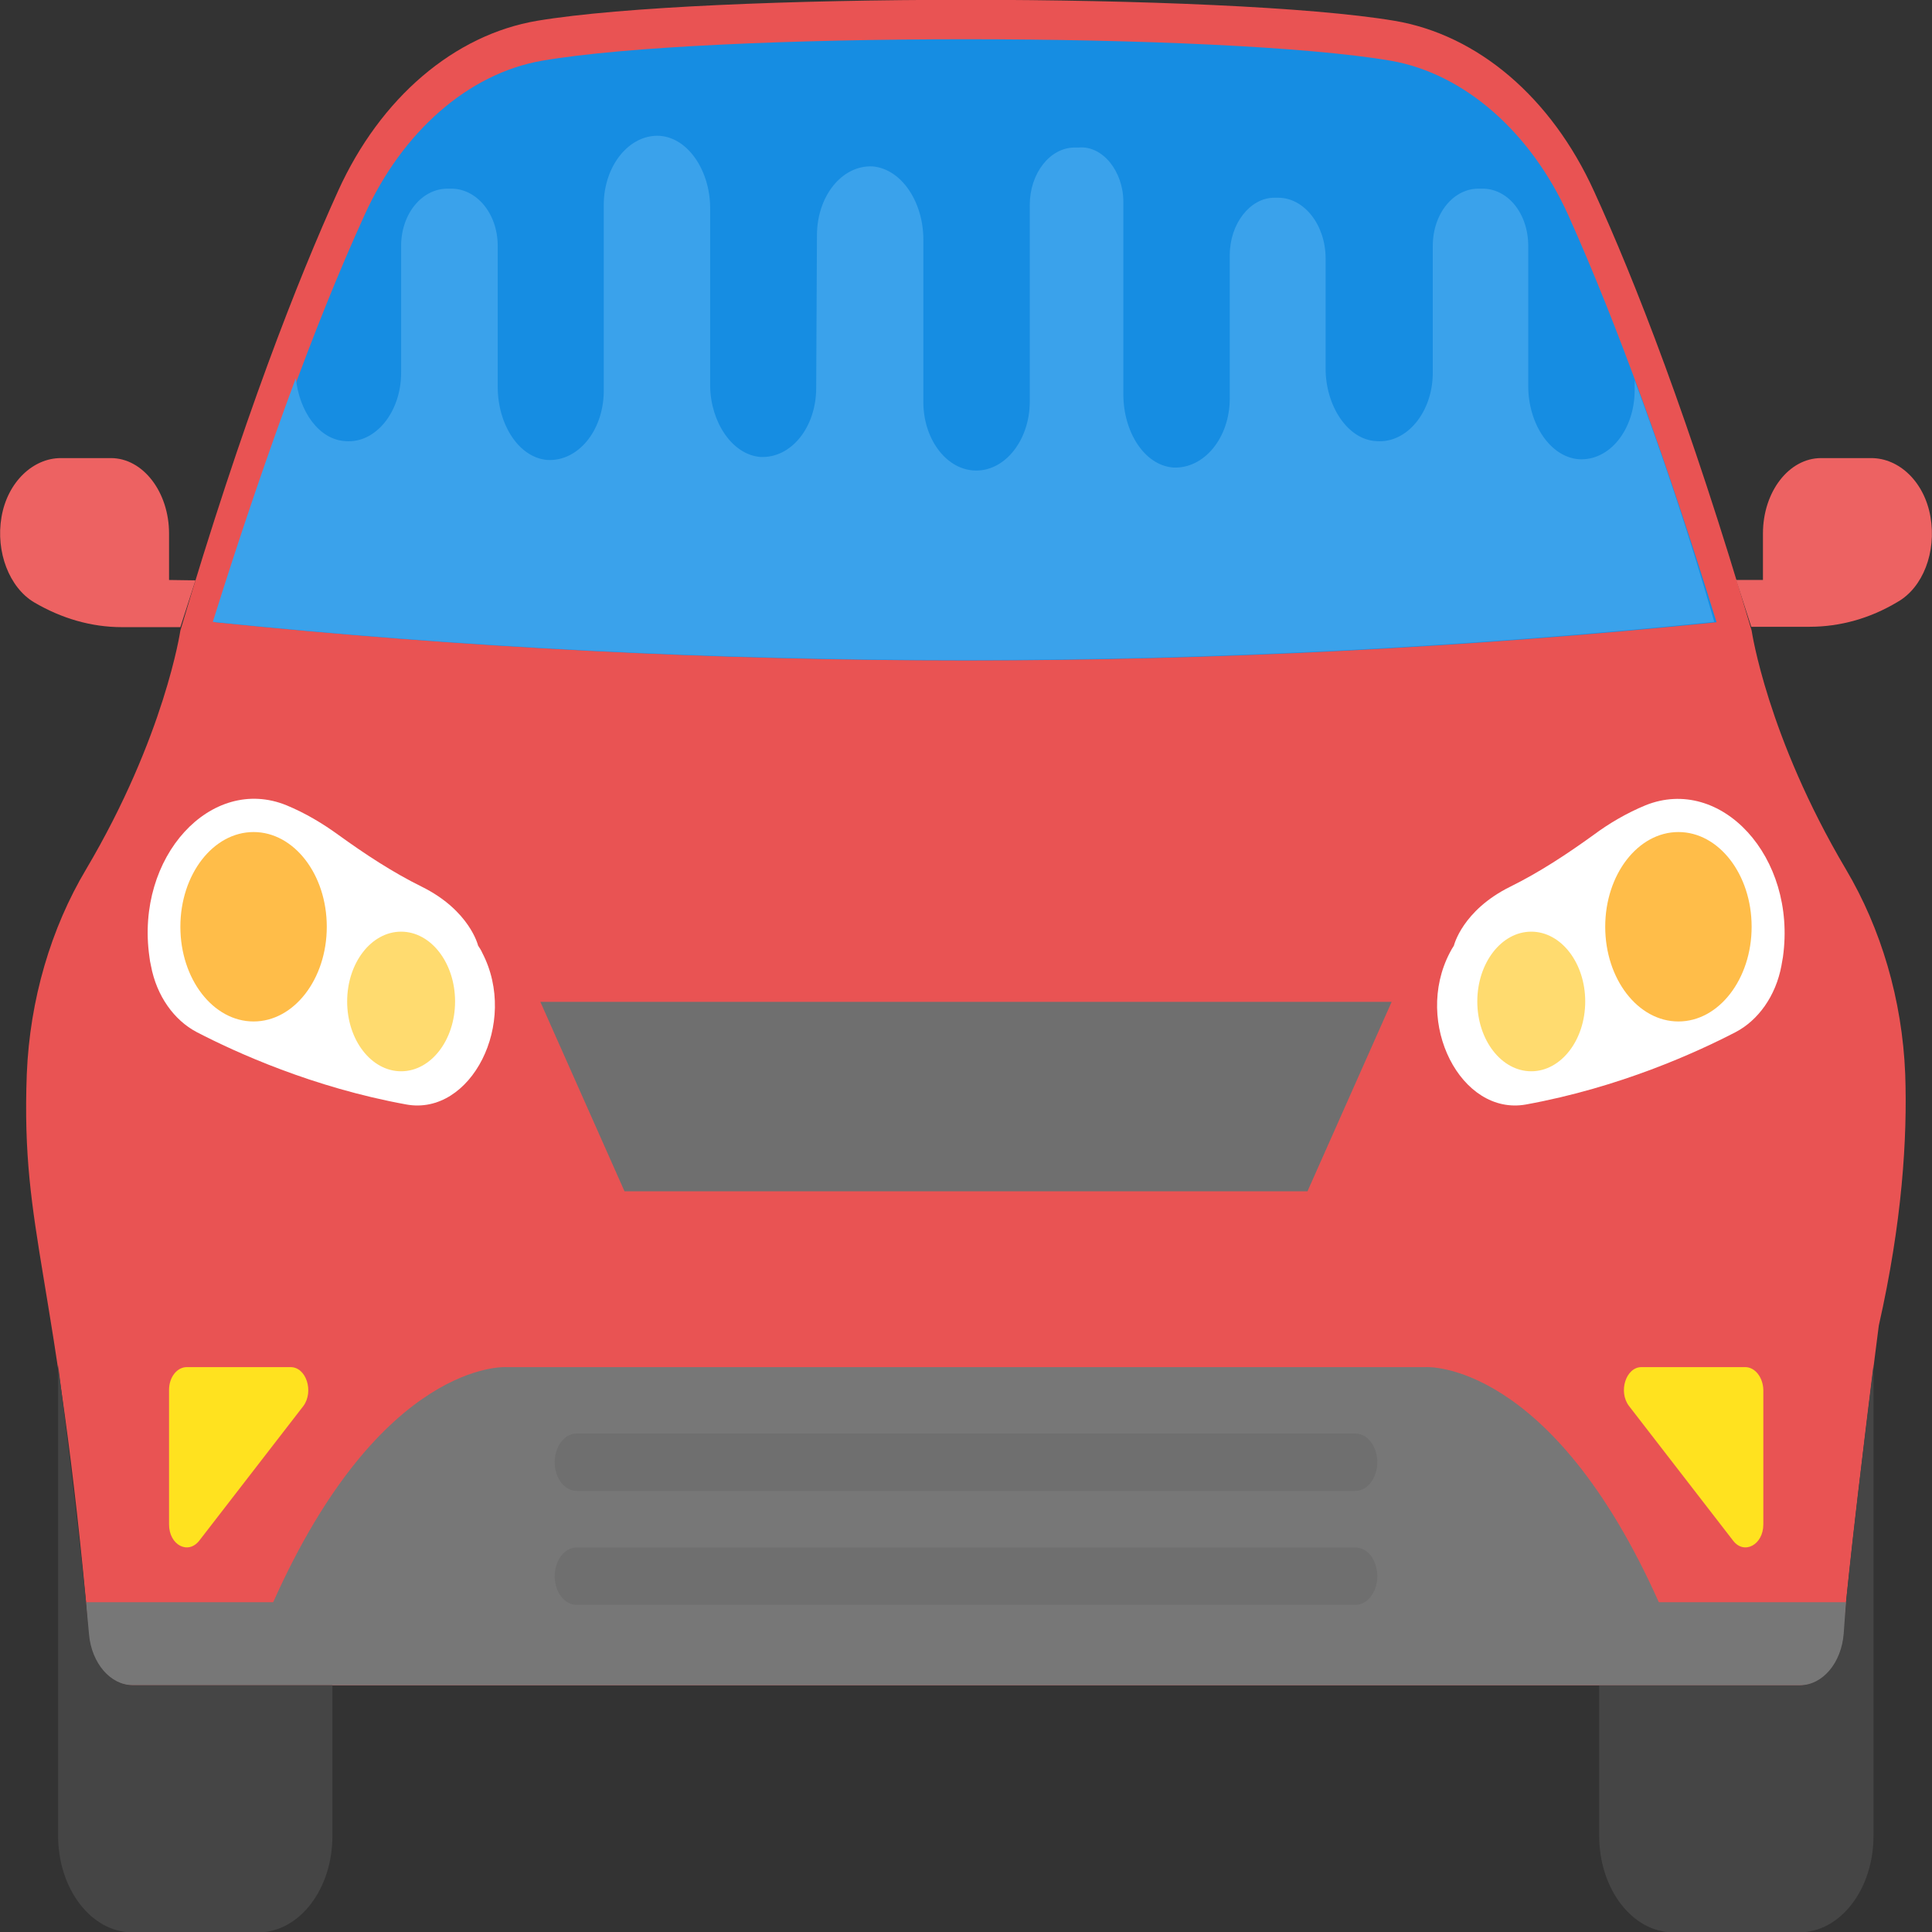 <?xml version="1.0" encoding="utf-8"?>
<!-- Generator: Adobe Illustrator 24.2.0, SVG Export Plug-In . SVG Version: 6.00 Build 0)  -->
<svg version="1.1" id="Capa_1" xmlns="http://www.w3.org/2000/svg" xmlns:xlink="http://www.w3.org/1999/xlink" x="0px" y="0px"
	 viewBox="0 0 512 512" style="enable-background:new 0 0 512 512;" xml:space="preserve">
<rect x="0" y="0" width="512" height="512" fill="#333333" stroke="none"/>
<style type="text/css">
	.st0{fill:#E95353;}
	.st1{fill:#168DE2;}
	.st2{fill:#FFFFFF;}
	.st3{fill:#FFE21F;}
	.st4{fill:#454545;}
	.st5{fill:#ED6262;}
	.st6{fill:#FFBD49;}
	.st7{fill:#FFDB6F;}
	.st8{fill:#6F6F6F;}
	.st9{fill:#777777;}
	.st10{fill:#3AA2EB;}
</style>
<path class="st0" d="M504.9,284.6c-0.8-19.7-6.4-38.5-15.7-54.2c-20.9-35.3-25-63.3-25-63.3c-16.4-55.7-31-92.9-41.8-116.5
	c-11.3-24.8-30.8-41.4-52.9-45.1c-44.3-7.4-182.8-7.4-227.1,0c-22,3.7-41.6,20.4-52.8,45.1c-10.7,23.6-25.3,60.7-41.8,116.5
	c0,0-4.1,28-25,63.3C13.5,246,7.9,264.9,7.1,284.6c-1.6,42.7,8,52.1,16.5,148.7c0.7,7.6,5.6,13.3,11.6,13.3h441.6
	c5.9,0,10.9-5.7,11.6-13.3c2.4-27.1,9.5-82,9.5-82C504.1,323.9,505.5,301.6,504.9,284.6z"/>
<path class="st1" d="M454.9,164.9c-13-42-26.2-78.7-39.3-107.9c-10-22.1-27.6-37.5-47-40.9c-44.4-7.6-181-7.6-225,0
	c-19.5,3.4-37,18.8-47,40.9C83.1,86.6,69.8,123.8,57,164.9C189.4,178.4,322.4,178.4,454.9,164.9z"/>
<path class="st2" d="M436.1,213.4c-5.1,2.1-9.8,4.9-13.7,7.8c-7.2,5.2-14.5,10-22.2,13.8c-12.7,6.3-14.9,15.6-14.9,15.6
	c-0.4,0.6-0.8,1.3-1.1,1.9c-9.7,18.6,3,43.3,20.2,40.2c24.8-4.5,45.2-13.8,55.6-19.2c5.9-3.1,10.6-9.5,12.1-17.6
	c0.1-0.8,0.3-1.5,0.4-2.3C476.2,227,456,205.4,436.1,213.4z"/>
<path class="st3" d="M462.5,362.3H435c-4.1,0-6.2,6.5-3.3,10.3l27.6,35.7c2.9,3.8,8,1.1,8-4.3v-35.7
	C467.2,365,465.1,362.3,462.5,362.3z"/>
<path class="st4" d="M488.4,433.2c-0.7,7.6-5.6,13.4-11.6,13.4h-53v39.9c0,14.1,8.8,25.6,19.7,25.6h33.3c10.9,0,19.7-11.4,19.7-25.6
	V361.7C494.4,378.9,490.1,413.5,488.4,433.2z"/>
<path class="st5" d="M511.6,137c-1.6-9.3-8.3-15.6-15.7-15.6h-13.3c-8.5,0-15.4,8.9-15.4,20v12.3h-7.1l4,12.4h15.5
	c8,0,16-2.2,23.3-6.6C509.6,155.7,513.2,146.3,511.6,137z"/>
<ellipse class="st6" cx="444.8" cy="245.6" rx="19.4" ry="25.1"/>
<ellipse class="st7" cx="405.8" cy="265.4" rx="14.3" ry="18.5"/>
<polygon class="st8" points="368.8,265.5 346.5,315.7 165.5,315.7 143.2,265.5 "/>
<path class="st2" d="M127.8,252.5c-0.3-0.7-0.7-1.3-1.1-1.9c0,0-2.2-9.3-14.9-15.6c-7.7-3.8-15-8.6-22.2-13.8
	c-4-2.9-8.6-5.7-13.7-7.8C56,205.3,35.8,227,39.6,253.6c0.1,0.8,0.2,1.5,0.4,2.3c1.5,8.1,6.2,14.5,12.1,17.6
	c10.4,5.4,30.8,14.7,55.6,19.2C124.8,295.8,137.5,271.1,127.8,252.5z"/>
<path class="st3" d="M77,362.3H49.5c-2.6,0-4.7,2.7-4.7,6V404c0,5.4,5,8.1,8,4.3l27.6-35.7C83.2,368.8,81.2,362.3,77,362.3z"/>
<path class="st9" d="M439.6,424.6c-28.7-64.3-61.7-62.3-61.7-62.3H134.1c0,0-33-2-61.7,62.3H22.8l0.6,8.3
	c0.6,7.8,5.6,13.7,11.6,13.7h442c6,0,11-5.9,11.6-13.7l0.6-8.3L439.6,424.6L439.6,424.6z"/>
<path class="st4" d="M35.2,446.6c-5.9,0-10.9-5.8-11.6-13.4c-1.7-19.7-6-54.3-8.2-71.5v124.8c0,14.1,8.8,25.6,19.7,25.6h33.3
	c10.9,0,19.7-11.4,19.7-25.6v-39.9L35.2,446.6L35.2,446.6z"/>
<path class="st5" d="M44.8,153.7v-12.3c0-11-6.9-20-15.4-20H16.1c-7.3,0-14.1,6.3-15.7,15.6c-1.6,9.3,2.1,18.7,8.6,22.6
	c7.3,4.3,15.2,6.6,23.3,6.6h15.5l4-12.4L44.8,153.7C44.8,153.6,44.8,153.7,44.8,153.7z"/>
<ellipse class="st6" cx="67.2" cy="245.6" rx="19.4" ry="25.1"/>
<ellipse class="st7" cx="106.3" cy="265.4" rx="14.3" ry="18.5"/>
<g>
	<path class="st8" d="M359.2,379.9H152.8c-3.2,0-5.8,3.4-5.8,7.6c0,4.2,2.6,7.6,5.8,7.6h206.4c3.2,0,5.8-3.4,5.8-7.6
		C365,383.3,362.4,379.9,359.2,379.9z"/>
	<path class="st8" d="M359.2,410.1H152.8c-3.2,0-5.8,3.4-5.8,7.6c0,4.2,2.6,7.6,5.8,7.6h206.4c3.2,0,5.8-3.4,5.8-7.6
		C365,413.4,362.4,410.1,359.2,410.1z"/>
</g>
<path class="st10" d="M433.2,100.8v2.6c0,10.4-6.6,18.8-14.8,18.3c-7.6-0.6-13.4-9.4-13.4-19.4V65.2c0-8.8-5.6-15.4-12.4-15.2
	c-0.2,0-0.2,0-0.3,0c0,0,0,0-0.2,0c-6.8-0.2-12.4,6.5-12.4,15.2v33.6c0,10.4-6.9,18.8-15,18.1c-7.6-0.4-13.4-9.4-13.4-19.2V68.5
	c0-8.8-5.6-16.1-12.6-16.1h-1c-6.4,0-11.8,6.9-11.8,15.2v38c0,10.4-6.8,18.7-15,18.3c-7.6-0.6-13.2-9.4-13.2-19.4v-51
	c0-8.1-5.5-15-11.9-14.4h-1c-6.6,0-11.9,6.9-11.9,15.2v52.1c0,10-6.3,18.3-14.2,18.3c-7.6,0-13.8-7.9-14-17.7V63.5
	c0-10-5.8-18.7-13.4-19.4c-8.2-0.4-14.8,7.9-14.8,18.3l-0.2,40.4c0,10.4-6.6,18.7-14.8,18.3c-7.4-0.6-13.1-9.1-13.3-18.6V55.2
	c0-9.8-5.7-18.6-13.3-19.2c-8.1-0.5-14.9,7.9-14.9,18.3v49.7c-0.2,10.2-6.8,18.3-14.9,17.9c-7.6-0.6-13.2-9.4-13.2-19.4V65.2
	c0-8.8-5.8-15.4-12.6-15.2c-0.2,0-0.2,0-0.2,0c-0.2,0-0.2,0-0.2,0c-6.9-0.2-12.6,6.5-12.6,15.2v33.6c0,10.4-6.8,18.8-14.8,18.1
	c-7-0.4-12.2-7.9-13.1-16.7c-7.4,19.9-14.8,41.6-22,64.6c132.4,13.5,265.5,13.5,397.9,0C447.7,141.7,440.5,120.4,433.2,100.8z"/>
</svg>
